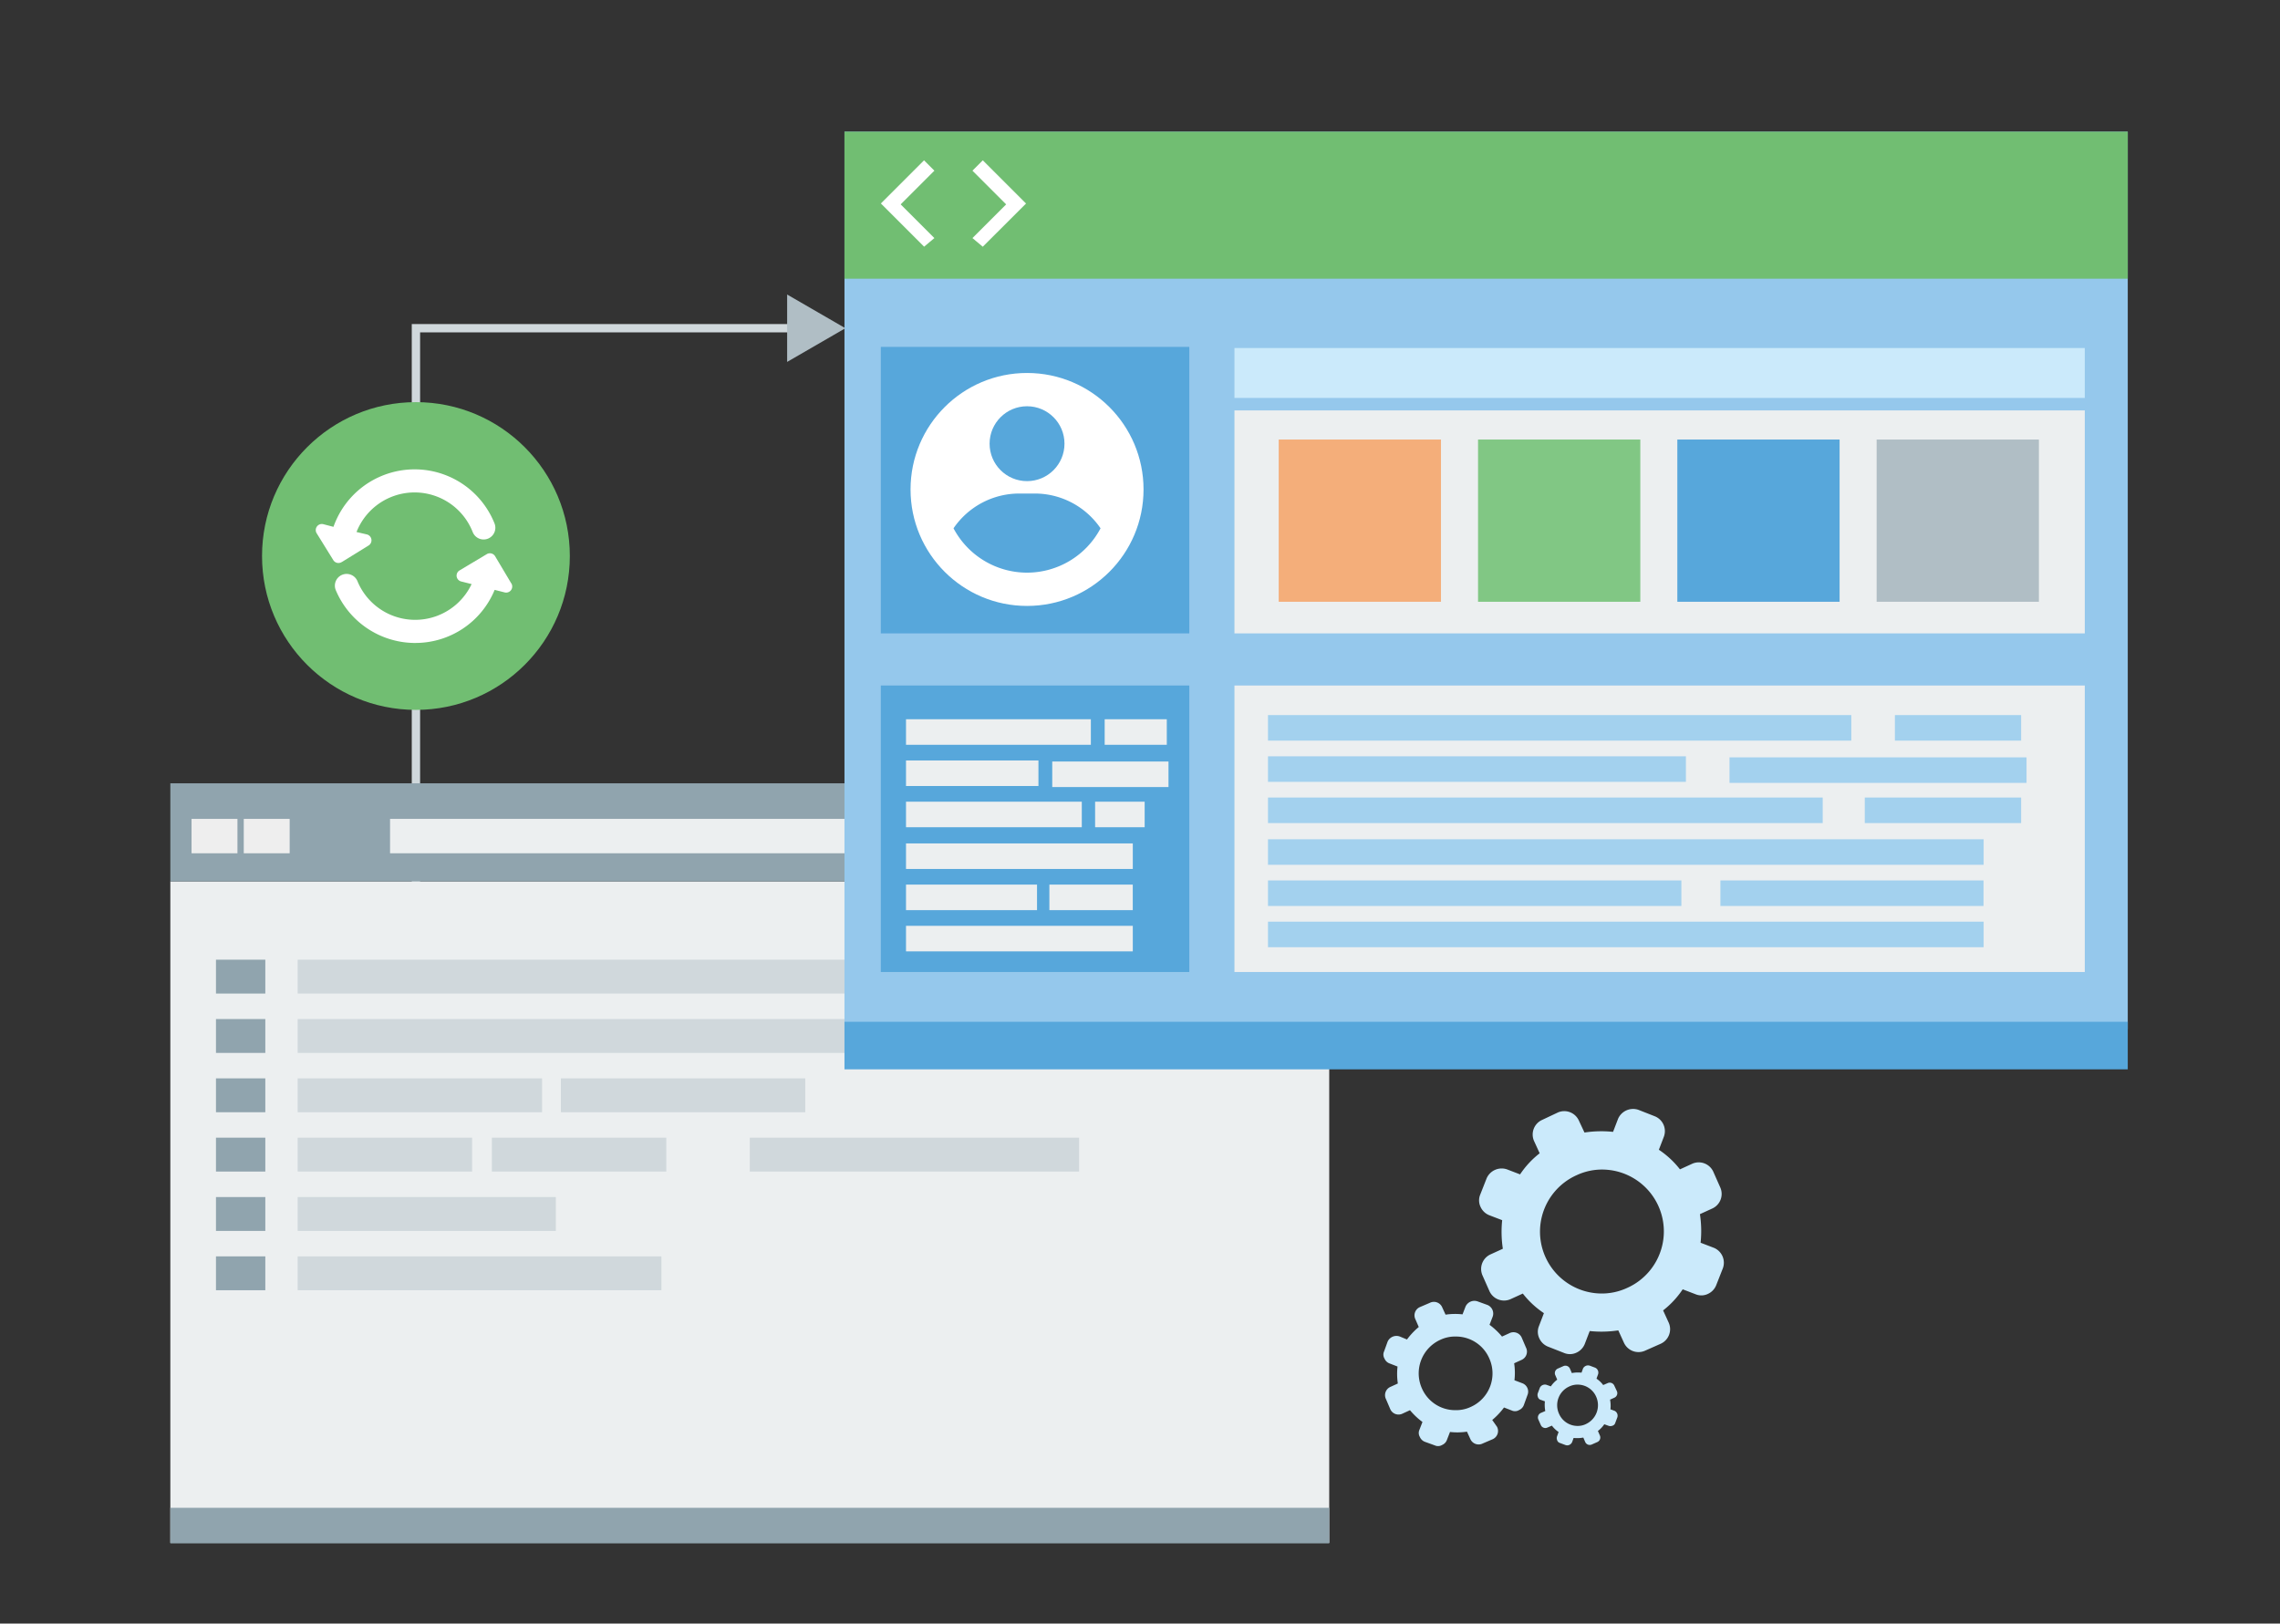 <svg id="Layer_1" data-name="Layer 1" xmlns="http://www.w3.org/2000/svg" viewBox="0 0 548 390.3"><rect x="0" y="0" width="548" height="390.3" fill="#333333" stroke="none"/><defs><style>.cls-1{fill:#cbeafb;}.cls-2{fill:none;stroke:#d0d8dc;stroke-miterlimit:10;stroke-width:2px;}.cls-3{fill:#eceff0;}.cls-4{fill:#90a4ae;}.cls-5{fill:#eee;}.cls-6{fill:#b0bec5;}.cls-7{fill:#d0d8dc;}.cls-8{fill:#95c8ec;}.cls-9{fill:#71be72;}.cls-10{fill:#57a7db;}.cls-11{fill:#fff;}.cls-12{fill:#a3d1ee;}.cls-13{fill:#f4ae7a;}.cls-14{fill:#81c784;}</style></defs><title>Legacy-software-modernization</title><g id="_Group_" data-name="&lt;Group&gt;"><g id="_Group_2" data-name="&lt;Group&gt;"><path id="_Compound_Path_" data-name="&lt;Compound Path&gt;" class="cls-1" d="M365.9,332.52,364,331.8a15.77,15.77,0,0,0-.07-4.08l1.75-.8a2.17,2.17,0,0,0,1.08-3l-1-2.34a2.17,2.17,0,0,0-3-1.08l-1.75.8a17.25,17.25,0,0,0-3-2.83l.72-1.86a2.23,2.23,0,0,0-1.25-2.92l-2.32-.84a2.33,2.33,0,0,0-2.92,1.25l-.72,1.86a15.77,15.77,0,0,0-4.08.07l-.8-1.75a2.17,2.17,0,0,0-3-1.08l-2.34,1a2.17,2.17,0,0,0-1.08,3L341,319a17.25,17.25,0,0,0-2.83,3l-1.74-.72a2.33,2.33,0,0,0-2.92,1.25l-.84,2.32a1.87,1.87,0,0,0,.1,1.75,2.12,2.12,0,0,0,1.27,1.18l1.86.72a15.77,15.77,0,0,0,.07,4.08l-1.75.8a2.17,2.17,0,0,0-1.08,3l1,2.34a2.17,2.17,0,0,0,3,1.08l1.75-.8a17.25,17.25,0,0,0,3,2.83l-.72,1.86a1.87,1.87,0,0,0,.1,1.75,2.12,2.12,0,0,0,1.27,1.18l2.32.84a1.87,1.87,0,0,0,1.75-.1,2.12,2.12,0,0,0,1.18-1.27l.72-1.86a15.77,15.77,0,0,0,4.08-.07l.8,1.75a2.17,2.17,0,0,0,3,1.08l2.34-1a2.17,2.17,0,0,0,1.08-3l-1.15-1.64a17.25,17.25,0,0,0,2.83-3l1.86.72a1.87,1.87,0,0,0,1.75-.1,2.12,2.12,0,0,0,1.18-1.27l.84-2.32A2.15,2.15,0,0,0,365.9,332.52Zm-12.4,5.69a8.28,8.28,0,0,1-3.73.78,8.72,8.72,0,0,1-8-5.21,8.85,8.85,0,0,1,4.43-11.71,8.28,8.28,0,0,1,3.73-.78,8.72,8.72,0,0,1,8,5.21A8.81,8.81,0,0,1,353.5,338.21Z"/><path id="_Compound_Path_2" data-name="&lt;Compound Path&gt;" class="cls-1" d="M388.07,339.15l-1-.36a8,8,0,0,0-.09-2.33L388,336a1.19,1.19,0,0,0,.6-1.62L388,333.1a1.19,1.19,0,0,0-1.62-.6l-1.05.45a6.64,6.64,0,0,0-1.61-1.53l.36-1a1.3,1.3,0,0,0-.68-1.64l-1.28-.48a1.35,1.35,0,0,0-1.64.68l-.36,1a8,8,0,0,0-2.33.09l-.45-1.05a1.19,1.19,0,0,0-1.62-.6l-1.29.57a1.19,1.19,0,0,0-.6,1.62l.45,1.05a6.64,6.64,0,0,0-1.53,1.61l-1-.36a1.35,1.35,0,0,0-1.64.68l-.48,1.28a1.28,1.28,0,0,0,0,.93,1,1,0,0,0,.69.71l1,.36a8,8,0,0,0,.09,2.33l-1.05.45a1.19,1.19,0,0,0-.6,1.62l.57,1.29a1.19,1.19,0,0,0,1.62.6l1.05-.45a6.64,6.64,0,0,0,1.61,1.53l-.36,1a1.28,1.28,0,0,0,0,.93,1,1,0,0,0,.69.71l1.28.48a1.28,1.28,0,0,0,.93,0,1.36,1.36,0,0,0,.71-.69l.36-1a8,8,0,0,0,2.33-.09l.45,1.05a1.19,1.19,0,0,0,1.62.6l1.29-.57a1.19,1.19,0,0,0,.6-1.62l-.45-1.05a6.64,6.64,0,0,0,1.53-1.61l1,.36a1.28,1.28,0,0,0,.93,0,1,1,0,0,0,.71-.69l.48-1.28A1.3,1.3,0,0,0,388.07,339.15Zm-6.9,3.19a4.57,4.57,0,0,1-2.1.44,4.85,4.85,0,0,1-4.39-3,4.94,4.94,0,0,1,2.51-6.49,4.57,4.57,0,0,1,2.1-.44,4.85,4.85,0,0,1,4.39,3A5,5,0,0,1,381.16,342.34Z"/><path id="_Compound_Path_3" data-name="&lt;Compound Path&gt;" class="cls-1" d="M411.87,299.94l-3.13-1.2a27,27,0,0,0-.16-6.87l3-1.37a3.85,3.85,0,0,0,1.91-5l-1.71-3.86a3.85,3.85,0,0,0-5-1.91l-3,1.37a21.61,21.61,0,0,0-5.07-4.71l1.2-3.13a3.84,3.84,0,0,0-2.16-4.91l-3.94-1.55a3.94,3.94,0,0,0-4.91,2.16l-1.2,3.13a27,27,0,0,0-6.87.16l-1.37-2.92a3.85,3.85,0,0,0-5-1.91l-3.86,1.82a3.85,3.85,0,0,0-1.91,5l1.37,3a21.61,21.61,0,0,0-4.71,5.07l-3.13-1.2a3.94,3.94,0,0,0-4.91,2.16l-1.55,3.94a3.63,3.63,0,0,0,.09,2.91,3.87,3.87,0,0,0,2.07,2l3.13,1.2a27,27,0,0,0,.16,6.87l-3,1.37a3.85,3.85,0,0,0-1.91,5l1.71,3.86a3.85,3.85,0,0,0,5,1.91l3-1.37a21.61,21.61,0,0,0,5.07,4.71l-1.2,3.13a3.63,3.63,0,0,0,.09,2.91,3.87,3.87,0,0,0,2.07,2l3.94,1.55a3.63,3.63,0,0,0,2.91-.09,3.87,3.87,0,0,0,2-2.07l1.2-3.13a27,27,0,0,0,6.87-.16l1.37,3a3.85,3.85,0,0,0,5,1.91l3.86-1.71a3.85,3.85,0,0,0,1.91-5l-1.37-3a21.61,21.61,0,0,0,4.71-5.07l3.13,1.2a3.63,3.63,0,0,0,2.91-.09,3.87,3.87,0,0,0,2-2.07l1.55-3.94A3.87,3.87,0,0,0,411.87,299.94Zm-20.82,9.68a14.45,14.45,0,0,1-6.18,1.33A14.87,14.87,0,0,1,379,282.48a14.45,14.45,0,0,1,6.18-1.33,14.87,14.87,0,0,1,5.87,28.47Z"/></g></g><polyline class="cls-2" points="197.97 78.9 99.97 78.9 99.97 233.72"/><g id="_Group_3" data-name="&lt;Group&gt;"><rect id="_Path_" data-name="&lt;Path&gt;" class="cls-3" x="40.94" y="211.88" width="278.54" height="158.99"/><rect id="_Path_2" data-name="&lt;Path&gt;" class="cls-4" x="40.94" y="188.3" width="278.54" height="23.58"/><rect id="_Path_3" data-name="&lt;Path&gt;" class="cls-3" x="93.75" y="196.85" width="177.05" height="8.27"/><rect id="_Path_4" data-name="&lt;Path&gt;" class="cls-5" x="58.59" y="196.85" width="11.03" height="8.27"/><rect id="_Path_5" data-name="&lt;Path&gt;" class="cls-5" x="46.04" y="196.85" width="11.03" height="8.27"/><g id="_Group_4" data-name="&lt;Group&gt;"><path id="_Path_6" data-name="&lt;Path&gt;" class="cls-6" d="M296.59,196h0a2.47,2.47,0,0,1-2.48-2.48h0a2.47,2.47,0,0,1,2.48-2.48h0a2.47,2.47,0,0,1,2.48,2.48h0A2.56,2.56,0,0,1,296.59,196Z"/><path id="_Path_7" data-name="&lt;Path&gt;" class="cls-6" d="M304.31,196h0a2.47,2.47,0,0,1-2.48-2.48h0a2.47,2.47,0,0,1,2.48-2.48h0a2.47,2.47,0,0,1,2.48,2.48h0A2.47,2.47,0,0,1,304.31,196Z"/><path id="_Path_8" data-name="&lt;Path&gt;" class="cls-6" d="M312.17,196h0a2.47,2.47,0,0,1-2.48-2.48h0a2.47,2.47,0,0,1,2.48-2.48h0a2.47,2.47,0,0,1,2.48,2.48h0A2.56,2.56,0,0,1,312.17,196Z"/></g></g><rect id="_Path_9" data-name="&lt;Path&gt;" class="cls-4" x="40.94" y="362.46" width="278.54" height="8.55"/><rect id="_Path_10" data-name="&lt;Path&gt;" class="cls-4" x="51.91" y="230.7" width="11.86" height="8.14"/><rect id="_Path_11" data-name="&lt;Path&gt;" class="cls-4" x="51.91" y="244.97" width="11.86" height="8.14"/><rect id="_Path_12" data-name="&lt;Path&gt;" class="cls-4" x="51.91" y="259.23" width="11.86" height="8.14"/><rect id="_Path_13" data-name="&lt;Path&gt;" class="cls-4" x="51.91" y="273.49" width="11.86" height="8.14"/><rect id="_Path_14" data-name="&lt;Path&gt;" class="cls-4" x="51.91" y="287.76" width="11.86" height="8.14"/><rect id="_Path_15" data-name="&lt;Path&gt;" class="cls-4" x="51.91" y="302.02" width="11.86" height="8.14"/><rect id="_Path_16" data-name="&lt;Path&gt;" class="cls-7" x="71.55" y="230.7" width="182.98" height="8.14"/><rect id="_Path_17" data-name="&lt;Path&gt;" class="cls-7" x="71.55" y="244.97" width="142.17" height="8.14"/><rect id="_Path_18" data-name="&lt;Path&gt;" class="cls-7" x="71.55" y="259.23" width="58.74" height="8.14"/><rect id="_Path_19" data-name="&lt;Path&gt;" class="cls-7" x="71.55" y="273.49" width="41.92" height="8.14"/><rect id="_Path_20" data-name="&lt;Path&gt;" class="cls-7" x="71.55" y="287.76" width="62.05" height="8.14"/><rect id="_Path_21" data-name="&lt;Path&gt;" class="cls-7" x="71.55" y="302.02" width="87.42" height="8.14"/><rect id="_Path_22" data-name="&lt;Path&gt;" class="cls-7" x="134.81" y="259.23" width="58.74" height="8.14"/><rect id="_Path_23" data-name="&lt;Path&gt;" class="cls-7" x="118.22" y="273.49" width="41.92" height="8.14"/><rect id="_Path_24" data-name="&lt;Path&gt;" class="cls-7" x="180.21" y="273.49" width="79.15" height="8.14"/><g id="_Group_5" data-name="&lt;Group&gt;"><polygon id="_Path_25" data-name="&lt;Path&gt;" class="cls-6" points="189.19 87 203.19 78.9 189.19 70.8 189.19 87"/></g><g id="_Group_2-2" data-name=" Group 2"><rect class="cls-8" x="202.97" y="31.66" width="308.44" height="215.72"/></g><rect class="cls-9" x="202.97" y="31.66" width="308.44" height="35.34"/><rect class="cls-10" x="202.97" y="245.63" width="308.44" height="11.43"/><path class="cls-11" d="M224.58,57.23l-8.1-8.1,8.1-8.1-2.49-2.49L211.72,48.91l10.39,10.39Zm9.15,0,8.1-8.1-8.1-8.1,2.49-2.49,10.39,10.39-10.4,10.38Z"/><rect class="cls-10" x="211.7" y="83.39" width="74.15" height="68.87"/><rect class="cls-3" x="296.7" y="98.66" width="204.38" height="53.6"/><rect class="cls-1" x="296.7" y="83.66" width="204.38" height="12"/><rect class="cls-3" x="296.7" y="164.79" width="204.38" height="68.87"/><rect class="cls-10" x="211.7" y="164.79" width="74.15" height="68.87"/><rect class="cls-3" x="217.76" y="172.9" width="44.43" height="6.14"/><rect class="cls-3" x="265.51" y="172.9" width="14.93" height="6.14"/><rect class="cls-3" x="217.76" y="182.81" width="31.83" height="6.14"/><rect class="cls-3" x="252.91" y="183.06" width="27.94" height="6.14"/><rect class="cls-3" x="217.76" y="192.72" width="42.25" height="6.14"/><rect class="cls-3" x="263.21" y="192.72" width="11.91" height="6.14"/><rect class="cls-3" x="217.76" y="202.75" width="54.51" height="6.14"/><rect class="cls-3" x="217.76" y="212.65" width="31.49" height="6.14"/><rect class="cls-3" x="252.22" y="212.65" width="20.04" height="6.14"/><rect class="cls-3" x="217.76" y="222.56" width="54.51" height="6.14"/><circle class="cls-11" cx="246.85" cy="117.66" r="28"/><circle class="cls-10" cx="246.85" cy="106.66" r="9"/><path class="cls-10" d="M246.85,137.66A20,20,0,0,0,264.52,127a19.12,19.12,0,0,0-15.77-8.36H245A19.12,19.12,0,0,0,229.18,127,20,20,0,0,0,246.85,137.66Z"/><rect class="cls-12" x="304.76" y="171.9" width="140.2" height="6.14"/><rect class="cls-12" x="455.44" y="171.9" width="30.34" height="6.14"/><rect class="cls-12" x="304.76" y="181.81" width="100.45" height="6.14"/><rect class="cls-12" x="415.69" y="182.06" width="71.39" height="6.14"/><rect class="cls-12" x="304.76" y="191.72" width="133.33" height="6.14"/><rect class="cls-12" x="448.2" y="191.72" width="37.58" height="6.14"/><rect class="cls-12" x="304.76" y="201.75" width="172.01" height="6.14"/><rect class="cls-12" x="304.76" y="211.65" width="99.36" height="6.14"/><rect class="cls-12" x="413.5" y="211.65" width="63.24" height="6.14"/><rect class="cls-12" x="304.76" y="221.56" width="172.01" height="6.14"/><rect class="cls-13" x="307.34" y="105.66" width="39" height="39"/><rect class="cls-14" x="355.25" y="105.66" width="39" height="39"/><rect class="cls-10" x="403.15" y="105.66" width="39" height="39"/><rect class="cls-6" x="451.05" y="105.66" width="39" height="39"/><circle class="cls-9" cx="99.97" cy="133.66" r="36.99"/><path class="cls-11" d="M82.14,135.12l6.47-4a1.46,1.46,0,0,0-.44-2.65l-2.48-.58a15,15,0,0,1,27.92,0,2.82,2.82,0,1,0,5.23-2.11,20.68,20.68,0,0,0-38.69.87L77.67,126a1.46,1.46,0,0,0-1.56,2.19l4,6.46a1.45,1.45,0,0,0,2,.47Zm0,0"/><path class="cls-11" d="M122.9,140.26,119,133.71a1.46,1.46,0,0,0-2-.5l-6.54,3.91a1.45,1.45,0,0,0,.39,2.66l2.5.63a15,15,0,0,1-27.41-.64,2.82,2.82,0,1,0-5.19,2.2A20.71,20.71,0,0,0,99.4,154.56h.39a20.59,20.59,0,0,0,19.1-12.76l2.41.61a1.46,1.46,0,0,0,1.61-2.16Zm0,0"/></svg>